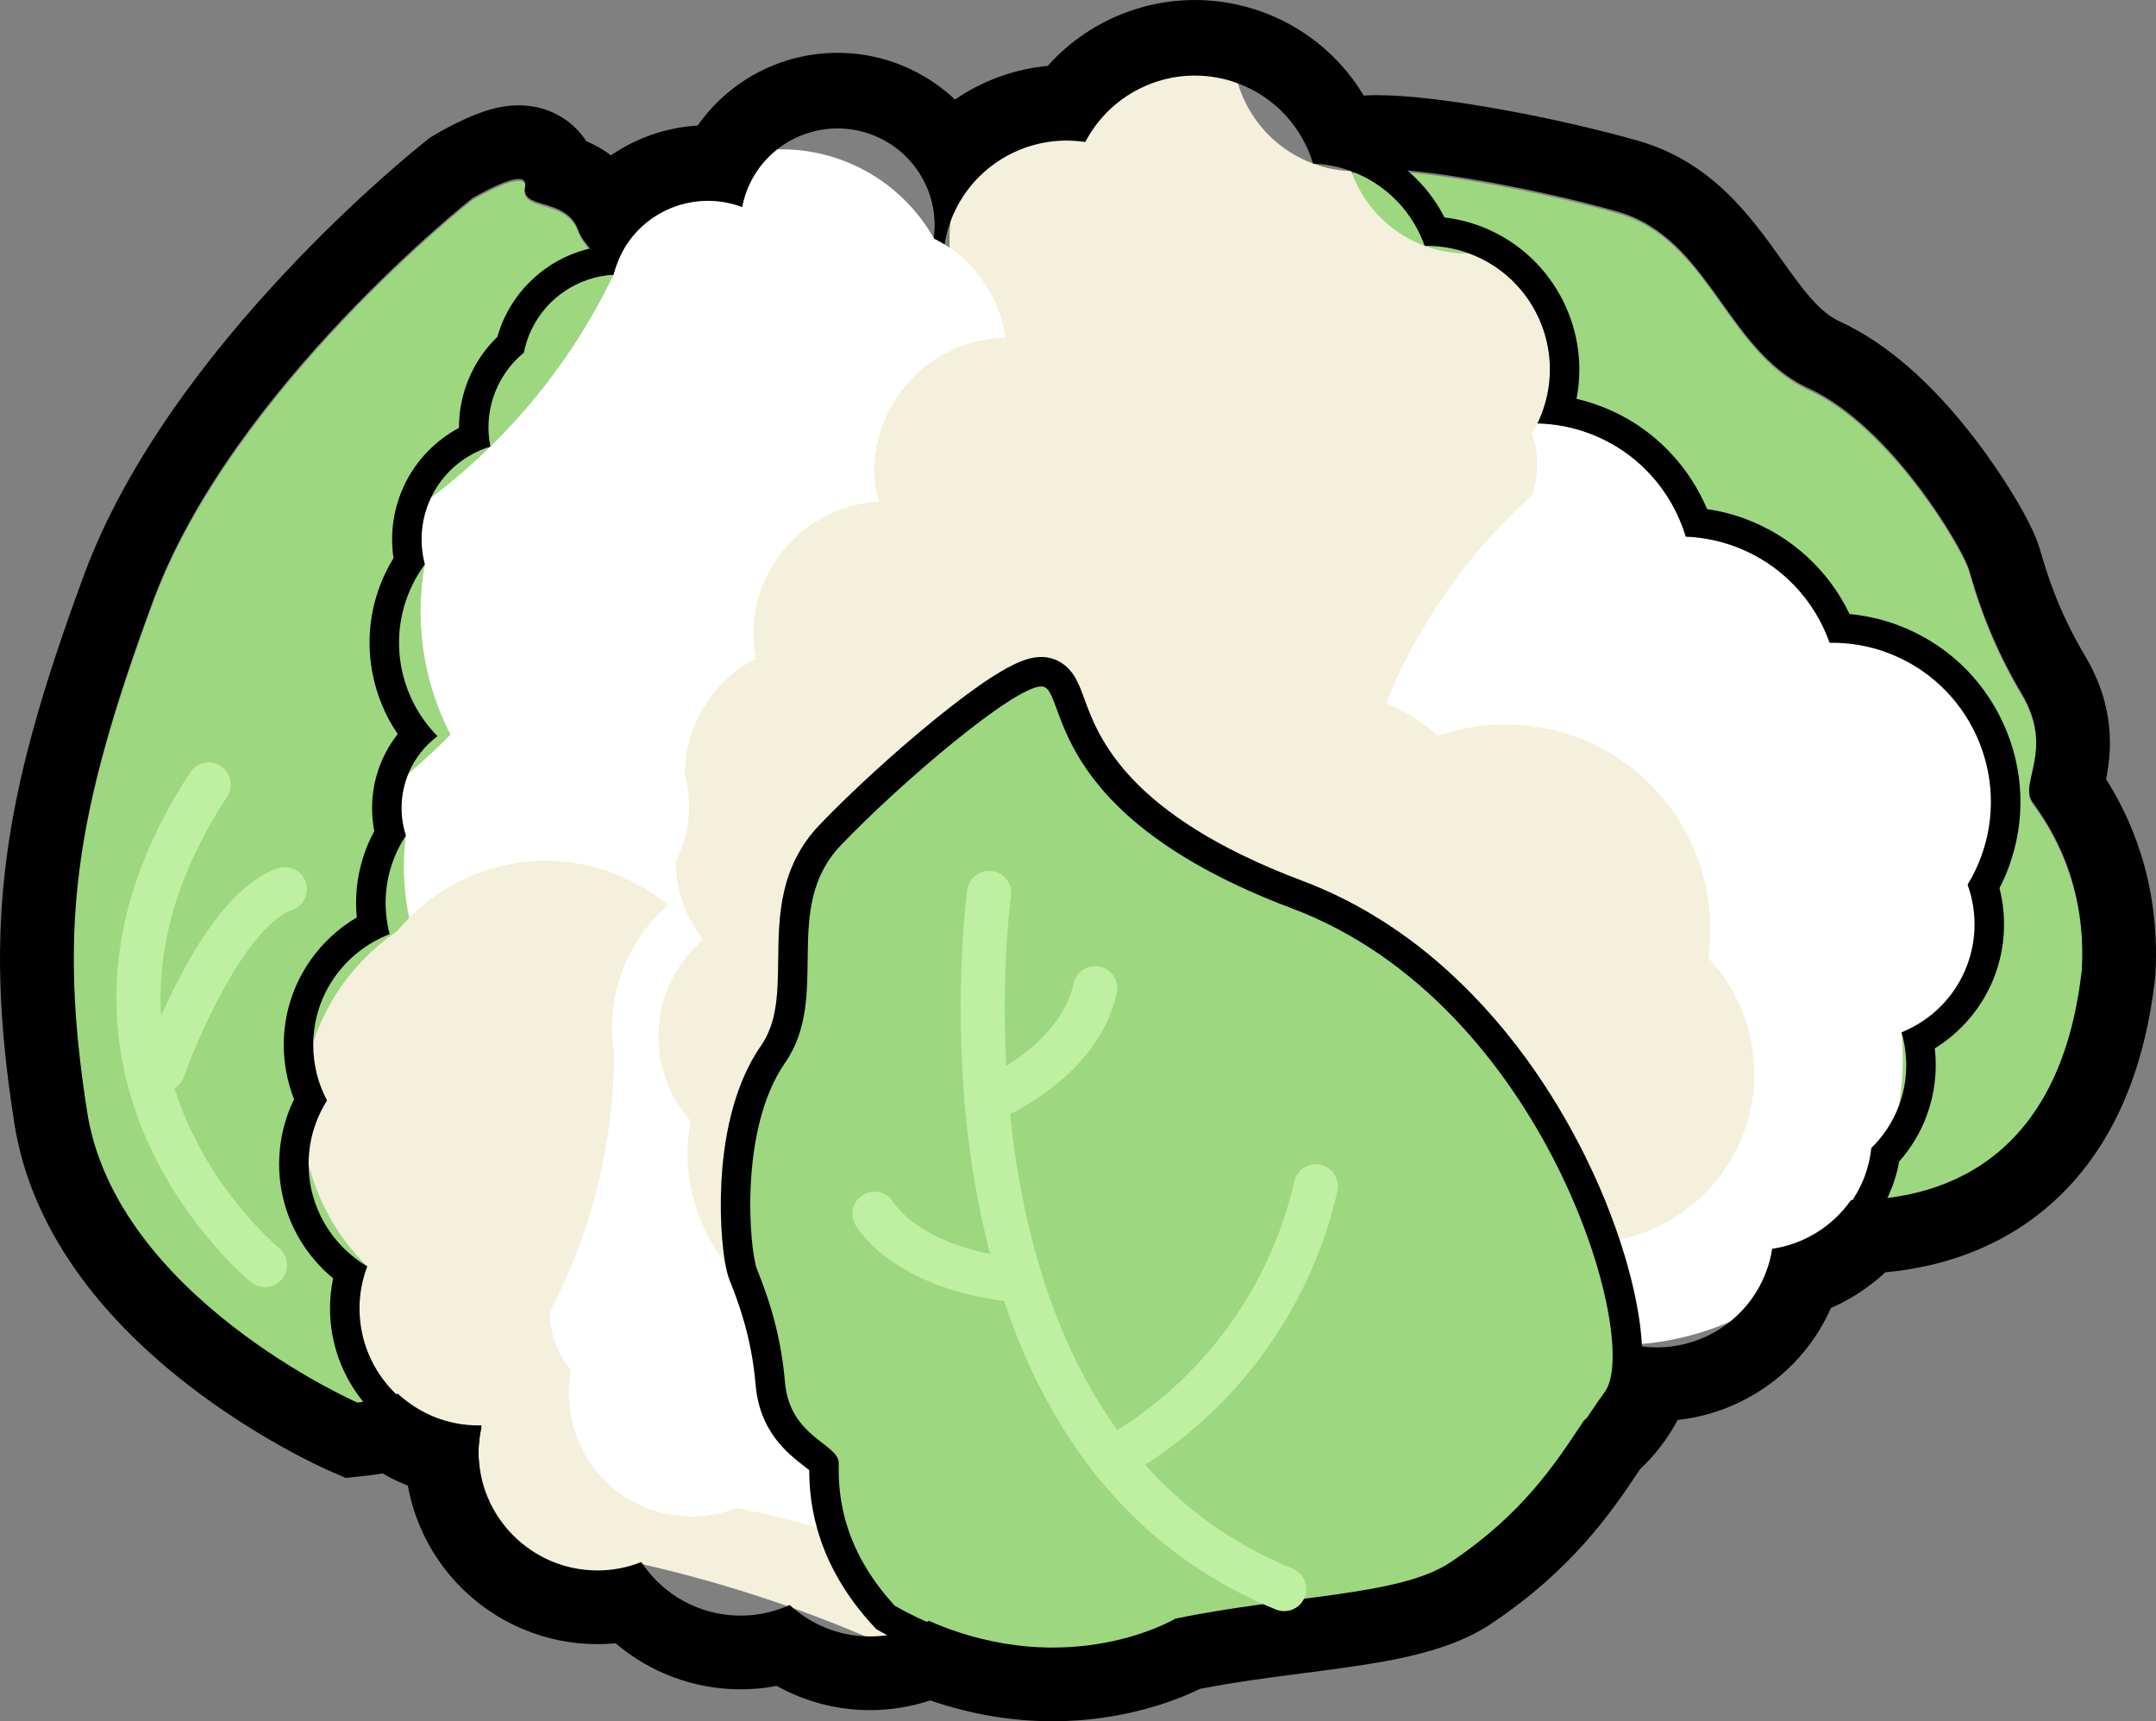 <svg xmlns="http://www.w3.org/2000/svg" width="146.264" height="116.795" viewBox="0 0 146.264 116.795">
  <rect x="0" y="0" width="146.264" height="116.795" fill="#808080" stroke="none"/>
  <g id="Group_1531" data-name="Group 1531" transform="translate(-1165.323 -593.363)">
    <g id="Group_1228" data-name="Group 1228" transform="translate(288.725 -555.349)">
      <path id="Path_3683" data-name="Path 3683" d="M993.848,1229.4s18.012,5,20.247-15.091a17.041,17.041,0,0,0-3.366-11.4c-.9-1.286,1.534-3.555-.719-7.335a34.364,34.364,0,0,1-3.569-8.4c-.421-1.426-5.249-9.719-10.87-12.3s-6.738-10.209-12.951-11.991-16.907-3.688-18.233-2.574,5.878,8.153-3.708,24-2.074,31.827,2.315,33.735,10.631,9.213,18.18,10.445S978.531,1235.118,993.848,1229.4Z" transform="translate(3.737 0.315)" fill="#9dd77f"/>
      <path id="Path_3684" data-name="Path 3684" d="M900.843,1243.664s-16.386-7.185-18.339-19.754-.856-20.2,4.474-34.65,21.634-27.3,21.634-27.3,3.918-2.351,3.605-.784,2.822.684,3.605,2.929,6.271,4.6,2.664,9.613-19.621,65.837-15.533,67.563S900.843,1243.664,900.843,1243.664Z" transform="translate(0 0.348)" fill="#9dd77f"/>
      <path id="Path_3685" data-name="Path 3685" d="M938.974,1210.1a8.334,8.334,0,0,0-2.519-13.793c-.128-.054-.258-.092-.387-.139a8.329,8.329,0,0,0-2.032-13.964,11,11,0,0,0-20,3.31,38.41,38.41,0,0,1-10.745,14.593,6.08,6.08,0,0,0-.169,4.2,16.828,16.828,0,0,0,14.1,18.749,12.815,12.815,0,1,0,21.752-12.958Z" transform="translate(1.011 1.099)" fill="#fff"/>
      <path id="Path_3686" data-name="Path 3686" d="M959.724,1201.774a10.8,10.8,0,0,0,3.9,17.738c.168.062.338.106.508.16a10.788,10.788,0,0,0,3.277,17.982,7.914,7.914,0,0,0,15.777,1.184,19.406,19.406,0,0,0,18.729-21.21,7.9,7.9,0,0,0,4.483-10.019,10.792,10.792,0,0,0-9.363-16.42,10.788,10.788,0,0,0-9.757-7.195,10.794,10.794,0,0,0-19.914-1.885,10.805,10.805,0,0,0-7.642,19.666Z" transform="translate(3.681 1.134)" fill="#fff"/>
      <path id="Path_3687" data-name="Path 3687" d="M941.474,1173.6a8.378,8.378,0,0,0,3.028,13.765c.13.049.263.083.394.125a8.372,8.372,0,0,0,2.544,13.954,11.064,11.064,0,0,0,19.97-4.045,38.6,38.6,0,0,1,10.268-15.045,6.113,6.113,0,0,0,.019-4.226,8.372,8.372,0,0,0-4.238-12.222,8.358,8.358,0,0,1-8.009-5.586,8.358,8.358,0,0,1-7.69-5.961,12.718,12.718,0,0,0-16.286,19.242Z" transform="translate(2.819 0.006)" fill="#f4f0dc"/>
      <path id="Path_3688" data-name="Path 3688" d="M942.684,1195.046a8.994,8.994,0,0,0-1.955-15c-.135-.064-.273-.114-.409-.17a8.988,8.988,0,0,0-1.42-15.162,11.876,11.876,0,0,0-21.736,2.465,41.43,41.43,0,0,1-12.385,15.134,6.572,6.572,0,0,0-.414,4.519,18.158,18.158,0,0,0,14.161,20.983,8.993,8.993,0,0,0,16.392,3.006,9,9,0,0,0,7.766-15.77Z" transform="translate(1.055 0.177)" fill="#fff"/>
      <path id="Path_3689" data-name="Path 3689" d="M937.893,1241.88a11.5,11.5,0,0,1-5.363-13.494,8.038,8.038,0,0,1-5.18-9.443,8.063,8.063,0,0,1-3.762-8.59,13.007,13.007,0,0,0-20.8-.9,14.769,14.769,0,0,0-2.043,22.748,8.06,8.06,0,0,0,7.551,10.921c.068,0,.134-.008.2-.009a8.065,8.065,0,0,0,10.839,9.282,89.644,89.644,0,0,1,15.521,5.045,8.075,8.075,0,0,0,3.031-15.56Z" transform="translate(0.762 2.438)" fill="#f4f0dc"/>
      <path id="Path_3690" data-name="Path 3690" d="M949.154,1230.879a8.336,8.336,0,0,0-7.6-11.785c-.139,0-.273.014-.411.02a8.328,8.328,0,0,0-7.213-12.129,11.008,11.008,0,0,0-17.217,10.7,38.376,38.376,0,0,1-4.355,17.591,6.087,6.087,0,0,0,1.449,3.947,8.331,8.331,0,0,0,11.2,9.361,45.97,45.97,0,0,1,15.641,5.886,12.653,12.653,0,0,0,8.51-23.592Z" transform="translate(1.544 2.462)" fill="#fff"/>
      <path id="Path_3691" data-name="Path 3691" d="M975.236,1211.781a11.693,11.693,0,0,0,1.135-5.013A12.428,12.428,0,0,0,963.7,1194.6c-.21,0-.415.021-.623.03a11.71,11.71,0,0,0,1.395-5.53,12.406,12.406,0,0,0-12.346-12.152,9.253,9.253,0,0,0-8.833-6.177,9.1,9.1,0,0,0-9.283,8.913,8.583,8.583,0,0,0,.3,2.208,9.062,9.062,0,0,0-8.511,8.875,8.643,8.643,0,0,0,.186,1.779,8.864,8.864,0,0,0-4.827,7.82,8.434,8.434,0,0,1-.6,5.942,8.628,8.628,0,0,0,1.84,5.31,8.637,8.637,0,0,0-.83,12.328,11.747,11.747,0,0,0-.234,2.3,12.427,12.427,0,0,0,12.672,12.168,13.068,13.068,0,0,0,4.56-.825,12.855,12.855,0,0,0,9.722,4.368,13.1,13.1,0,0,0,3.94-.608,12.817,12.817,0,0,0,10.085,4.823,12.5,12.5,0,0,0,12.564-10.649,12.066,12.066,0,0,0,.357-23.746Z" transform="translate(1.896 0.857)" fill="#f4f0dc"/>
      <path id="Path_3692" data-name="Path 3692" d="M972.806,1198.618a12.716,12.716,0,0,0,.067-1.3,12.506,12.506,0,1,1-.067,1.3Z" transform="translate(2.942 1.558)" fill="#fff"/>
      <path id="Path_3693" data-name="Path 3693" d="M988.682,1211.668a13.891,13.891,0,0,0-26.454-7.58,11.465,11.465,0,0,0,7.933,20.788,11.48,11.48,0,1,0,18.52-13.208Z" transform="translate(3.803 2.046)" fill="#f4f0dc"/>
      <g id="Path_3694" data-name="Path 3694" transform="translate(0.762 0.006)" fill="none" stroke-miterlimit="10">
        <path d="M1003.859,1192.986a10.742,10.742,0,0,0-3.9-.669,10.788,10.788,0,0,0-9.758-7.2,10.751,10.751,0,0,0-10.066-7.682c.116-.24.224-.486.319-.742a17.709,17.709,0,0,0-15.537-16.891,13.977,13.977,0,0,0-25,5.485c-.233-.146-.471-.285-.72-.411a11.876,11.876,0,0,0-21.736,2.465,41.455,41.455,0,0,1-12.385,15.135,6.569,6.569,0,0,0-.414,4.518,8.977,8.977,0,0,0,.858,11.661,6.087,6.087,0,0,0-2.145,6.744,8.279,8.279,0,0,0-1.1,6.69,14.922,14.922,0,0,0-1.521,22.542,8.059,8.059,0,0,0,7.551,10.92c.068,0,.134-.007.2-.009a8.065,8.065,0,0,0,10.839,9.282,89.655,89.655,0,0,1,15.521,5.045,8.059,8.059,0,0,0,6.251-2.964c.105,0,.208.018.314.018a412.632,412.632,0,0,1,14.346-12.422,12.99,12.99,0,0,0,16.163-.621,7.888,7.888,0,0,0,14.172-3.919,19.405,19.405,0,0,0,18.729-21.21,7.895,7.895,0,0,0,4.483-10.019,10.79,10.79,0,0,0-5.461-15.75Z" stroke="none"/>
        <path d="M 956.897 1153.834 C 953.829 1153.834 950.926 1155.533 949.462 1158.343 C 945.61 1157.747 941.74 1159.914 940.327 1163.711 C 940.133 1164.233 940 1164.763 939.914 1165.292 C 939.681 1165.146 939.442 1165.007 939.193 1164.881 C 939.559 1162.118 938.136 1159.318 935.483 1158.058 C 932.191 1156.497 928.255 1157.899 926.694 1161.19 C 926.451 1161.7 926.288 1162.227 926.184 1162.758 C 923.005 1161.558 919.386 1162.975 917.902 1166.099 C 917.709 1166.507 917.562 1166.924 917.457 1167.346 C 915.13 1167.482 912.946 1168.849 911.876 1171.104 C 911.639 1171.605 911.477 1172.12 911.373 1172.64 C 910.648 1173.237 910.037 1173.992 909.608 1174.896 C 908.976 1176.228 908.836 1177.664 909.104 1179.008 C 907.394 1179.532 905.899 1180.737 905.072 1182.481 C 904.376 1183.948 904.272 1185.542 904.658 1186.999 C 904.325 1187.452 904.027 1187.941 903.777 1188.468 C 902.106 1191.988 902.926 1196.04 905.516 1198.659 C 904.67 1199.293 903.974 1200.153 903.541 1201.202 C 902.965 1202.593 902.944 1204.074 903.372 1205.404 C 903.085 1205.838 902.832 1206.305 902.626 1206.805 C 901.904 1208.55 901.828 1210.397 902.27 1212.094 C 899.244 1213.26 897.086 1216.172 897.086 1219.608 C 897.086 1220.972 897.426 1222.254 898.023 1223.38 C 897.235 1224.628 896.772 1226.1 896.772 1227.685 C 896.772 1230.647 898.371 1233.229 900.749 1234.635 C 900.415 1235.521 900.224 1236.476 900.224 1237.479 C 900.224 1241.939 903.84 1245.555 908.3 1245.555 C 908.368 1245.555 908.435 1245.548 908.502 1245.546 C 908.374 1246.117 908.3 1246.71 908.3 1247.32 C 908.3 1251.78 911.916 1255.396 916.377 1255.396 C 917.424 1255.396 918.422 1255.19 919.341 1254.828 C 920.786 1257.015 923.265 1258.462 926.083 1258.462 C 927.27 1258.462 928.393 1258.2 929.407 1257.74 C 930.845 1259.06 932.756 1259.873 934.862 1259.873 C 937.383 1259.873 939.632 1258.718 941.113 1256.909 C 941.218 1256.912 941.321 1256.927 941.427 1256.927 C 945.682 1256.927 949.187 1253.74 949.701 1249.623 C 952.483 1249.05 954.753 1247.093 955.773 1244.505 C 957.904 1246.076 960.555 1247.027 963.45 1247.027 C 966.718 1247.027 969.691 1245.836 971.936 1243.884 C 972.814 1245.053 974.007 1246.006 975.478 1246.554 C 979.578 1248.079 984.137 1245.992 985.662 1241.893 C 985.899 1241.258 986.038 1240.611 986.107 1239.965 C 990.034 1241.068 994.214 1238.997 995.662 1235.107 C 995.85 1234.6 995.983 1234.085 996.064 1233.569 C 998.833 1233.164 1001.302 1231.302 1002.347 1228.495 C 1002.579 1227.871 1002.717 1227.237 1002.788 1226.604 C 1003.591 1225.816 1004.244 1224.849 1004.663 1223.724 C 1005.28 1222.064 1005.297 1220.332 1004.837 1218.755 C 1006.828 1217.95 1008.489 1216.352 1009.297 1214.182 C 1009.976 1212.355 1009.934 1210.436 1009.32 1208.736 C 1009.671 1208.158 1009.976 1207.544 1010.221 1206.888 C 1012.302 1201.291 1009.454 1195.068 1003.859 1192.986 C 1002.572 1192.507 1001.253 1192.302 999.957 1192.317 C 998.926 1189.404 996.662 1186.949 993.538 1185.788 C 992.438 1185.378 991.313 1185.166 990.2 1185.121 C 989.256 1181.998 986.925 1179.331 983.63 1178.105 C 982.477 1177.677 981.297 1177.468 980.134 1177.439 C 980.25 1177.199 980.357 1176.953 980.453 1176.697 C 982.068 1172.355 979.857 1167.525 975.516 1165.909 C 974.517 1165.538 973.493 1165.377 972.488 1165.391 C 971.688 1163.13 969.93 1161.225 967.507 1160.323 C 966.652 1160.006 965.779 1159.841 964.916 1159.807 C 964.183 1157.382 962.375 1155.314 959.817 1154.362 C 958.854 1154.004 957.867 1153.834 956.897 1153.834 M 956.897 1151.834 C 958.132 1151.834 959.349 1152.054 960.515 1152.488 C 962.062 1153.064 963.411 1153.969 964.523 1155.178 C 965.273 1155.993 965.892 1156.936 966.351 1157.951 C 966.982 1158.059 967.601 1158.225 968.202 1158.448 C 970.662 1159.364 972.657 1161.155 973.832 1163.462 C 974.648 1163.558 975.446 1163.749 976.213 1164.035 C 981.044 1165.832 983.749 1170.866 982.787 1175.768 C 983.31 1175.89 983.824 1176.044 984.326 1176.231 C 986.235 1176.941 987.898 1178.057 989.269 1179.548 C 990.262 1180.629 991.071 1181.89 991.646 1183.25 C 992.533 1183.38 993.4 1183.602 994.236 1183.914 C 997.364 1185.077 999.884 1187.393 1001.312 1190.372 C 1002.426 1190.476 1003.513 1190.723 1004.557 1191.112 C 1007.763 1192.305 1010.313 1194.675 1011.737 1197.786 C 1013.161 1200.898 1013.288 1204.377 1012.096 1207.585 C 1011.922 1208.051 1011.716 1208.514 1011.482 1208.968 C 1011.98 1210.918 1011.876 1212.984 1011.171 1214.88 C 1010.401 1216.948 1008.954 1218.693 1007.092 1219.846 C 1007.272 1221.388 1007.087 1222.943 1006.538 1224.42 C 1006.112 1225.566 1005.486 1226.606 1004.675 1227.521 C 1004.57 1228.101 1004.419 1228.661 1004.221 1229.192 C 1003.122 1232.145 1000.698 1234.372 997.725 1235.248 C 997.668 1235.434 997.605 1235.619 997.538 1235.801 C 996.817 1237.738 995.538 1239.372 993.839 1240.531 C 992.18 1241.662 990.245 1242.26 988.243 1242.26 C 988.048 1242.26 987.853 1242.254 987.658 1242.242 C 987.62 1242.361 987.579 1242.478 987.535 1242.593 C 986.817 1244.525 985.538 1246.161 983.838 1247.321 C 982.178 1248.454 980.242 1249.053 978.239 1249.053 C 977.058 1249.053 975.895 1248.843 974.781 1248.429 C 973.647 1248.006 972.605 1247.375 971.7 1246.569 C 969.28 1248.164 966.413 1249.027 963.45 1249.027 C 961.004 1249.027 958.645 1248.444 956.519 1247.327 C 956.002 1248.074 955.387 1248.755 954.691 1249.345 C 953.725 1250.164 952.614 1250.799 951.426 1251.215 C 950.298 1255.515 946.493 1258.665 941.996 1258.911 C 940.112 1260.804 937.562 1261.873 934.862 1261.873 C 932.766 1261.873 930.741 1261.22 929.044 1260.014 C 928.086 1260.312 927.094 1260.462 926.083 1260.462 C 923.207 1260.462 920.508 1259.244 918.611 1257.143 C 917.878 1257.311 917.131 1257.396 916.377 1257.396 C 910.833 1257.396 906.32 1252.895 906.3 1247.356 C 901.699 1246.426 898.224 1242.35 898.224 1237.479 C 898.224 1236.796 898.295 1236.116 898.435 1235.446 C 897.521 1234.691 896.742 1233.778 896.143 1232.753 C 895.246 1231.22 894.772 1229.468 894.772 1227.685 C 894.772 1226.16 895.12 1224.662 895.786 1223.293 C 895.326 1222.123 895.086 1220.868 895.086 1219.608 C 895.086 1217.532 895.716 1215.541 896.908 1213.848 C 897.742 1212.664 898.808 1211.683 900.042 1210.956 C 899.88 1209.286 900.128 1207.613 900.778 1206.041 C 900.909 1205.721 901.06 1205.403 901.229 1205.091 C 900.925 1203.534 901.082 1201.913 901.693 1200.437 C 901.978 1199.746 902.358 1199.101 902.818 1198.518 C 901.95 1197.244 901.358 1195.798 901.08 1194.255 C 900.674 1191.992 900.981 1189.694 901.97 1187.61 C 902.136 1187.261 902.324 1186.916 902.532 1186.578 C 902.281 1184.896 902.532 1183.168 903.265 1181.623 C 904.055 1179.959 905.365 1178.601 906.973 1177.739 C 906.967 1176.465 907.246 1175.209 907.801 1174.039 C 908.243 1173.108 908.839 1172.279 909.576 1171.565 C 909.706 1171.107 909.871 1170.666 910.069 1170.248 C 911.215 1167.833 913.401 1166.115 915.96 1165.543 C 916.003 1165.442 916.048 1165.342 916.095 1165.243 C 916.807 1163.744 917.925 1162.494 919.328 1161.625 C 920.692 1160.78 922.261 1160.334 923.863 1160.334 C 924.197 1160.334 924.529 1160.353 924.859 1160.392 C 924.868 1160.371 924.878 1160.351 924.887 1160.331 C 925.597 1158.835 926.716 1157.583 928.12 1156.713 C 929.486 1155.867 931.055 1155.42 932.659 1155.42 C 933.938 1155.42 935.177 1155.699 936.34 1156.251 C 938.014 1157.046 939.358 1158.327 940.229 1159.955 C 940.833 1159.236 941.536 1158.599 942.326 1158.059 C 944.123 1156.833 946.23 1156.203 948.401 1156.247 C 949.231 1155.067 950.301 1154.069 951.548 1153.32 C 953.167 1152.348 955.017 1151.834 956.897 1151.834 Z" stroke="none" fill="#000"/>
      </g>
      <g id="Path_3695" data-name="Path 3695" transform="translate(2.194 1.988)" fill="#9dd77f" stroke-miterlimit="10">
        <path d="M 945.811 1259.652 C 942.014 1259.652 938.248 1258.61 934.617 1256.554 L 934.481 1256.477 L 934.375 1256.362 C 930.282 1251.928 930.298 1247.735 930.304 1246.157 C 930.304 1246.123 930.304 1246.09 930.304 1246.058 C 930.212 1245.917 929.853 1245.638 929.587 1245.432 C 928.514 1244.602 926.892 1243.346 926.659 1240.582 C 926.367 1237.112 925.364 1234.572 924.881 1233.351 L 924.822 1233.2 C 924.484 1232.341 924.203 1229.746 924.338 1227.053 C 924.465 1224.509 925.001 1220.922 926.834 1218.281 C 928.14 1216.399 928.167 1214.195 928.196 1211.861 C 928.213 1210.454 928.231 1208.999 928.54 1207.579 C 928.903 1205.913 929.623 1204.536 930.741 1203.37 C 932.841 1201.178 935.8 1198.472 938.462 1196.309 C 939.895 1195.145 941.144 1194.216 942.175 1193.547 C 943.873 1192.445 944.602 1192.303 945.047 1192.303 C 945.091 1192.303 945.136 1192.305 945.179 1192.308 C 945.73 1192.351 946.176 1192.665 946.504 1193.242 C 946.695 1193.578 946.844 1193.985 947.033 1194.5 C 947.523 1195.841 948.264 1197.868 950.395 1200.155 C 953.017 1202.968 957.064 1205.417 962.424 1207.435 C 965.228 1208.49 967.907 1210.029 970.386 1212.01 C 972.601 1213.779 974.669 1215.909 976.534 1218.34 C 979.681 1222.445 982.216 1227.377 983.671 1232.229 C 984.296 1234.315 984.68 1236.274 984.78 1237.894 C 984.891 1239.668 984.659 1240.964 984.092 1241.745 C 983.586 1242.442 983.108 1243.164 982.602 1243.928 C 980.615 1246.929 978.363 1250.331 973.374 1253.685 C 970.98 1255.294 967.016 1255.808 962.426 1256.402 C 959.868 1256.733 957.225 1257.075 954.497 1257.634 C 953.752 1258.042 950.515 1259.652 945.811 1259.652 Z" stroke="none"/>
        <path d="M 945.811 1258.652 C 950.867 1258.652 954.141 1256.687 954.141 1256.687 C 961.912 1255.073 969.367 1255.174 972.816 1252.855 C 978.88 1248.778 980.746 1244.653 983.283 1241.157 C 985.821 1237.662 979.201 1214.818 962.072 1208.371 C 944.943 1201.923 946.847 1193.44 945.102 1193.305 C 945.084 1193.304 945.066 1193.303 945.047 1193.303 C 943.2 1193.303 935.544 1199.802 931.463 1204.062 C 927.339 1208.363 930.828 1214.28 927.656 1218.851 C 924.484 1223.422 925.277 1231.624 925.753 1232.834 C 926.228 1234.044 927.339 1236.734 927.656 1240.498 C 927.973 1244.263 931.304 1244.666 931.304 1246.011 C 931.304 1247.355 931.146 1251.389 935.11 1255.684 C 939.105 1257.945 942.778 1258.652 945.811 1258.652 M 945.811 1260.652 C 941.839 1260.652 937.908 1259.566 934.125 1257.424 L 933.853 1257.27 L 933.64 1257.04 C 931.787 1255.033 930.51 1252.821 929.845 1250.464 C 929.361 1248.75 929.307 1247.355 929.303 1246.482 C 929.2 1246.397 929.077 1246.302 928.975 1246.223 C 927.837 1245.342 925.932 1243.868 925.663 1240.666 C 925.383 1237.343 924.416 1234.895 923.951 1233.718 L 923.891 1233.566 C 923.446 1232.433 923.208 1229.612 923.339 1227.003 C 923.473 1224.329 924.045 1220.546 926.012 1217.711 C 927.144 1216.081 927.168 1214.12 927.196 1211.849 C 927.232 1208.893 927.273 1205.542 930.019 1202.677 C 932.146 1200.458 935.139 1197.72 937.832 1195.533 C 939.292 1194.347 940.57 1193.396 941.63 1192.708 C 943.268 1191.645 944.327 1191.239 945.255 1191.311 C 945.763 1191.35 946.714 1191.589 947.373 1192.747 C 947.606 1193.156 947.775 1193.62 947.972 1194.157 C 948.903 1196.705 950.842 1202.007 962.777 1206.499 C 965.679 1207.591 968.449 1209.182 971.01 1211.228 C 973.288 1213.048 975.413 1215.236 977.327 1217.732 C 980.547 1221.93 983.139 1226.977 984.628 1231.942 C 985.482 1234.788 986.652 1239.922 984.901 1242.332 C 984.408 1243.012 983.936 1243.725 983.436 1244.48 C 981.397 1247.559 979.086 1251.049 973.932 1254.515 C 971.343 1256.256 967.27 1256.783 962.555 1257.394 C 960.059 1257.717 957.48 1258.051 954.837 1258.586 C 953.803 1259.126 950.474 1260.652 945.811 1260.652 Z" stroke="none" fill="#000"/>
      </g>
      <g id="Path_3696" data-name="Path 3696" transform="translate(0 0)" fill="none" stroke-miterlimit="10">
        <path d="M1014.466,1203.1c-.9-1.286,1.534-3.555-.719-7.335a34.347,34.347,0,0,1-3.569-8.405c-.422-1.426-5.249-9.718-10.87-12.3s-6.738-10.208-12.951-11.991c-5.791-1.661-15.469-3.427-17.829-2.757-.088-.036-.17-.08-.259-.114a8.357,8.357,0,0,1-7.69-5.961,14.876,14.876,0,0,0-19.9,10.93c-.233-.146-.471-.285-.721-.411a20.56,20.56,0,0,0-21.291,1.217,6.673,6.673,0,0,0-.445,1.247c-.028,0-.056.008-.084.01-.936-1.094-2-2.012-2.311-2.91-.783-2.245-3.919-1.36-3.605-2.928s-3.605.784-3.605.784-16.3,12.854-21.633,27.3-6.428,22.08-4.475,34.65,18.339,19.754,18.339,19.754a12.655,12.655,0,0,0,2.742-.6,8.035,8.035,0,0,0,5.477,2.154c.068,0,.134-.008.2-.01A8.064,8.064,0,0,0,920.1,1254.7a89.767,89.767,0,0,1,15.521,5.046,8.034,8.034,0,0,0,3.987-1.058c9.532,4.165,16.725-.146,16.725-.146,7.77-1.613,15.226-1.512,18.675-3.832a30.145,30.145,0,0,0,9.041-9.612,7.872,7.872,0,0,0,2.372-3.33,7.96,7.96,0,0,0,.445-1.928,540.919,540.919,0,0,1,15.3-9.7c5.5.038,14.155-2.107,15.66-15.638A17.044,17.044,0,0,0,1014.466,1203.1Z" stroke="none"/>
        <path d="M 957.658 1153.712 C 954.59 1153.712 951.688 1155.411 950.224 1158.221 C 946.371 1157.625 942.502 1159.792 941.088 1163.588 C 940.895 1164.11 940.761 1164.639 940.675 1165.17 C 940.442 1165.024 940.204 1164.885 939.955 1164.759 C 940.32 1161.996 938.897 1159.195 936.244 1157.936 C 932.952 1156.373 929.017 1157.775 927.455 1161.068 C 927.213 1161.578 927.05 1162.104 926.946 1162.636 C 923.767 1161.435 920.147 1162.852 918.664 1165.977 C 918.471 1166.384 918.324 1166.802 918.219 1167.223 C 918.19 1167.225 918.163 1167.231 918.135 1167.233 C 917.199 1166.139 916.136 1165.221 915.823 1164.323 C 915.04 1162.078 911.904 1162.964 912.218 1161.395 C 912.531 1159.827 908.612 1162.179 908.612 1162.179 C 908.612 1162.179 892.308 1175.034 886.979 1189.48 C 881.648 1203.926 880.551 1211.56 882.504 1224.13 C 884.457 1236.699 900.843 1243.883 900.843 1243.883 C 900.843 1243.883 902.553 1243.702 903.585 1243.279 C 905.025 1244.612 906.945 1245.433 909.062 1245.433 C 909.13 1245.433 909.196 1245.425 909.263 1245.423 C 909.135 1245.995 909.062 1246.587 909.062 1247.198 C 909.062 1251.658 912.678 1255.274 917.139 1255.274 C 918.186 1255.274 919.184 1255.068 920.103 1254.705 C 921.548 1256.893 924.025 1258.339 926.845 1258.339 C 928.031 1258.339 929.155 1258.078 930.169 1257.618 C 931.607 1258.938 933.518 1259.751 935.624 1259.751 C 937.074 1259.751 938.433 1259.362 939.61 1258.692 C 949.142 1262.858 956.335 1258.546 956.335 1258.546 C 964.106 1256.933 971.561 1257.034 975.01 1254.714 C 979.906 1251.422 982.065 1248.1 984.051 1245.102 C 985.087 1244.245 985.922 1243.12 986.423 1241.771 C 986.66 1241.135 986.8 1240.488 986.869 1239.843 C 990.796 1240.946 994.975 1238.875 996.423 1234.984 C 996.612 1234.476 996.745 1233.962 996.826 1233.447 C 998.961 1233.134 1000.91 1231.948 1002.173 1230.138 C 1002.219 1230.138 1002.266 1230.139 1002.313 1230.139 C 1007.815 1230.139 1016.34 1227.917 1017.832 1214.5 C 1018.183 1208.152 1015.363 1204.384 1014.466 1203.098 C 1013.569 1201.813 1016.001 1199.543 1013.747 1195.764 C 1011.493 1191.985 1010.599 1188.785 1010.178 1187.359 C 1009.756 1185.932 1004.929 1177.641 999.309 1175.063 C 993.687 1172.486 992.57 1164.855 986.357 1163.072 C 980.567 1161.41 970.889 1159.645 968.528 1160.315 C 968.44 1160.279 968.358 1160.235 968.269 1160.201 C 967.414 1159.883 966.541 1159.718 965.678 1159.685 C 964.945 1157.26 963.136 1155.191 960.579 1154.24 C 959.616 1153.882 958.629 1153.712 957.658 1153.712 M 957.658 1148.712 C 959.251 1148.712 960.821 1148.995 962.323 1149.554 C 964.289 1150.285 966.078 1151.486 967.493 1153.026 C 968.103 1153.689 968.647 1154.418 969.113 1155.195 C 969.403 1155.178 969.71 1155.169 970.035 1155.169 C 974.304 1155.169 982.547 1156.776 987.736 1158.265 C 992.728 1159.698 995.361 1163.391 997.477 1166.358 C 998.821 1168.243 999.981 1169.871 1001.392 1170.518 C 1004.562 1171.972 1007.683 1174.695 1010.669 1178.611 C 1012.35 1180.815 1014.413 1184.049 1014.973 1185.94 L 1015.027 1186.126 C 1015.437 1187.521 1016.201 1190.117 1018.041 1193.202 C 1020.157 1196.751 1019.833 1199.788 1019.474 1201.58 C 1020.929 1203.882 1023.18 1208.349 1022.825 1214.776 L 1022.817 1214.915 L 1022.802 1215.053 C 1022.382 1218.824 1021.434 1222.144 1019.983 1224.92 C 1018.614 1227.539 1016.788 1229.708 1014.558 1231.364 C 1011.76 1233.443 1008.317 1234.696 1004.502 1235.041 C 1003.418 1236.053 1002.167 1236.874 1000.809 1237.464 C 999.837 1239.661 998.287 1241.525 996.291 1242.887 C 994.524 1244.092 992.515 1244.832 990.414 1245.061 C 989.752 1246.306 988.889 1247.437 987.86 1248.405 C 985.818 1251.481 983.208 1255.227 977.799 1258.864 C 974.624 1261 970.225 1261.569 965.132 1262.229 C 962.814 1262.529 960.423 1262.839 958.014 1263.308 C 956.408 1264.088 952.824 1265.506 948.012 1265.506 C 945.219 1265.506 942.435 1265.032 939.707 1264.093 C 938.392 1264.526 937.012 1264.751 935.624 1264.751 C 933.388 1264.751 931.215 1264.179 929.291 1263.109 C 928.489 1263.262 927.672 1263.339 926.845 1263.339 C 923.689 1263.339 920.7 1262.211 918.364 1260.216 C 917.958 1260.255 917.549 1260.274 917.139 1260.274 C 915.376 1260.274 913.663 1259.927 912.047 1259.244 C 910.49 1258.585 909.091 1257.643 907.892 1256.444 C 906.693 1255.245 905.75 1253.847 905.092 1252.289 C 904.713 1251.394 904.438 1250.468 904.267 1249.521 C 903.677 1249.287 903.103 1249.01 902.55 1248.691 C 902.017 1248.781 901.59 1248.832 901.371 1248.855 L 900.051 1248.996 L 898.835 1248.463 C 898.645 1248.379 894.116 1246.375 889.341 1242.67 C 886.461 1240.436 884.051 1238.023 882.177 1235.498 C 879.687 1232.14 878.134 1228.574 877.563 1224.897 C 876.468 1217.848 876.315 1212.452 877.053 1206.855 C 877.76 1201.492 879.325 1195.778 882.288 1187.749 C 888.039 1172.159 904.806 1158.813 905.517 1158.253 L 905.767 1158.056 L 906.039 1157.892 C 906.114 1157.847 906.793 1157.442 907.629 1157.031 C 909.28 1156.219 910.563 1155.856 911.786 1155.856 C 913.459 1155.856 915.005 1156.571 916.027 1157.818 C 916.151 1157.969 916.265 1158.126 916.371 1158.288 C 916.709 1158.434 917.069 1158.613 917.436 1158.837 C 917.648 1158.967 917.852 1159.106 918.047 1159.253 C 918.199 1159.149 918.353 1159.048 918.51 1158.951 C 920.149 1157.936 922.007 1157.348 923.922 1157.232 C 924.817 1155.956 925.962 1154.87 927.301 1154.04 C 929.141 1152.9 931.257 1152.297 933.42 1152.297 C 935.148 1152.297 936.82 1152.675 938.388 1153.419 C 939.504 1153.948 940.511 1154.638 941.386 1155.466 C 941.39 1155.464 941.393 1155.461 941.396 1155.459 C 943.281 1154.173 945.429 1153.397 947.674 1153.183 C 948.565 1152.186 949.606 1151.323 950.765 1150.626 C 952.85 1149.374 955.234 1148.712 957.658 1148.712 Z" stroke="none" fill="#000"/>
      </g>
      <path id="Path_3697" data-name="Path 3697" d="M887.37,1218.622s3.765-10.653,8.257-12.221" transform="translate(0.29 2.646)" fill="none" stroke="#bfefa0" stroke-linecap="round" stroke-linejoin="round" stroke-width="3"/>
      <path id="Path_3698" data-name="Path 3698" d="M940.752,1206.645s-5.157,36.937,20.017,47.231" transform="translate(2.948 2.658)" fill="none" stroke="#bfefa0" stroke-linecap="round" stroke-linejoin="round" stroke-width="3"/>
      <path id="Path_3699" data-name="Path 3699" d="M948.647,1244.113A28.532,28.532,0,0,0,962.5,1225.6" transform="translate(3.366 3.609)" fill="none" stroke="#bfefa0" stroke-linecap="round" stroke-linejoin="round" stroke-width="3"/>
      <path id="Path_3700" data-name="Path 3700" d="M933.326,1227.373s2.152,3.822,9.919,4.535" transform="translate(2.597 3.699)" fill="none" stroke="#bfefa0" stroke-linecap="round" stroke-linejoin="round" stroke-width="3"/>
      <path id="Path_3701" data-name="Path 3701" d="M940.573,1220.436s6.239-2.456,7.362-7.637" transform="translate(2.961 2.967)" fill="none" stroke="#bfefa0" stroke-linecap="round" stroke-linejoin="round" stroke-width="3"/>
      <path id="Path_3702" data-name="Path 3702" d="M894.362,1232.239s-16.434-13.361-3.817-32.6" transform="translate(0.21 2.306)" fill="none" stroke="#bfefa0" stroke-linecap="round" stroke-linejoin="round" stroke-width="3"/>
    </g>
  </g>
</svg>
